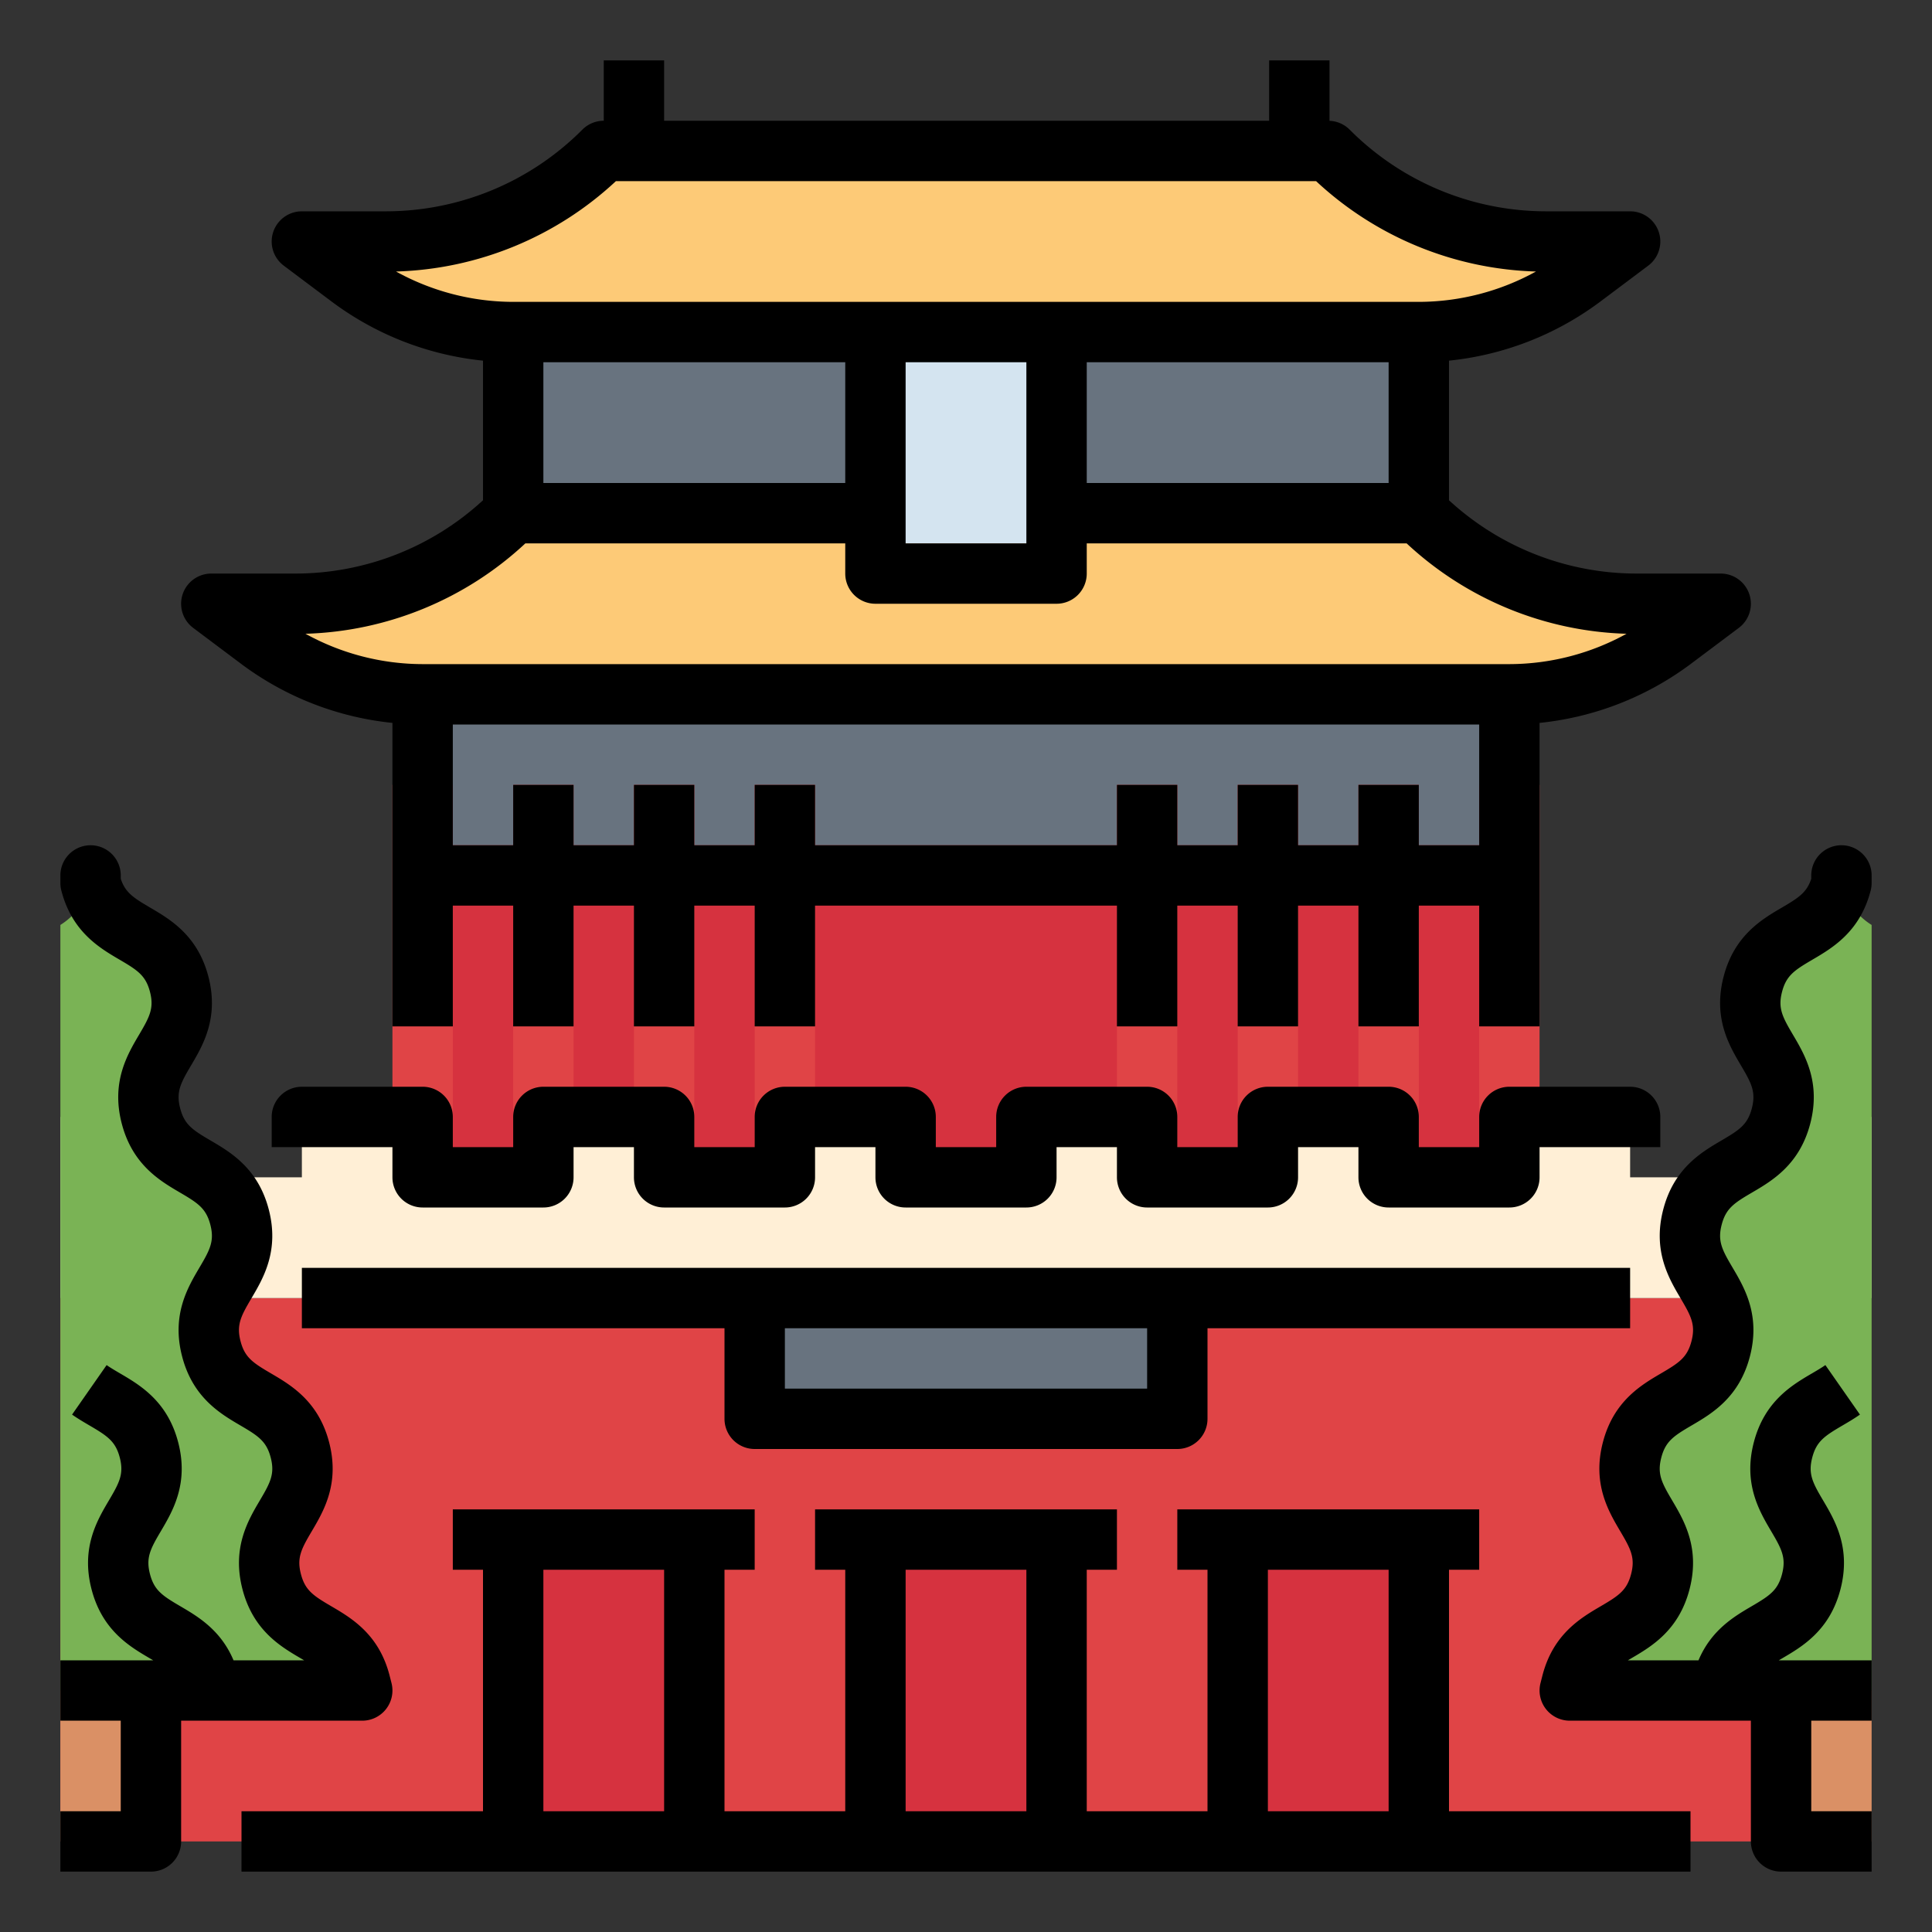 <svg height="512" viewBox="0 0 512 512" width="512" xmlns="http://www.w3.org/2000/svg"><rect x="0" y="0" width="512" height="512" fill="#333333" stroke="none"/><g id="Fill_out_line" data-name="Fill out line"><path d="m16 344h472v144h-472z" fill="#e04446"/><path d="m232 408h48v80h-48z" fill="#d6323f"/><path d="m328 408h48v80h-48z" fill="#d6323f"/><path d="m136 408h48v80h-48z" fill="#d6323f"/><path d="m112 184h288v48h-288z" fill="#68737f"/><path d="m400 184a72 72 0 0 0 43.2-14.4l12.8-9.6h-22.059a81.941 81.941 0 0 1 -57.941-24h-240a81.941 81.941 0 0 1 -57.941 24h-22.059l12.8 9.6a72 72 0 0 0 43.2 14.4z" fill="#fdca77"/><path d="m376 88a72 72 0 0 0 43.2-14.4l12.8-9.6h-22.059a81.941 81.941 0 0 1 -57.941-24h-192a81.941 81.941 0 0 1 -57.941 24h-22.059l12.8 9.6a72 72 0 0 0 43.2 14.4z" fill="#fdca77"/><path d="m136 88h240v48h-240z" fill="#68737f"/><path d="m112 224h288v88h-288z" fill="#d6323f"/><g fill="#e04446"><path d="m104 208h16v104h-16z"/><path d="m136 208h16v104h-16z"/><path d="m168 208h16v104h-16z"/><path d="m200 208h16v104h-16z"/><path d="m296 208h16v104h-16z"/><path d="m328 208h16v104h-16z"/><path d="m360 208h16v104h-16z"/><path d="m392 208h16v104h-16z"/></g><path d="m232 88h48v56h-48z" fill="#d4e4f0"/><path d="m464 296v16h-32v-16h-32v16h-32v-16h-32v16h-32v-16h-32v16h-32v-16h-32v16h-32v-16h-32v16h-32v-16h-32v16h-32v-16h-32v48h480v-48z" fill="#ffefd6"/><path d="m200 344h112v32h-112z" fill="#68737f"/><path d="m96 448h-80v-202.88a18.05 18.05 0 0 0 8-11.11c4 15.42 19.49 11.41 23.49 26.83 4 15.43-11.49 19.45-7.49 34.88 4 15.42 19.49 11.41 23.49 26.84s-11.49 19.44-7.49 34.87c4 15.43 19.49 11.41 23.49 26.84s-11.49 19.45-7.49 34.88 19.49 11.41 23.49 26.84z" fill="#7ab355"/><path d="m16 448h24v40h-24z" fill="#da9065"/><path d="m496 245.12v202.88h-80l.51-2.01c4-15.43 19.49-11.41 23.49-26.84s-11.49-19.45-7.49-34.88 19.49-11.41 23.49-26.84c4-15.43-11.49-19.44-7.49-34.87s19.49-11.42 23.49-26.84c4-15.43-11.49-19.45-7.49-34.88 4-15.42 19.49-11.41 23.49-26.83a18.05 18.05 0 0 0 8 11.11z" fill="#7ab355"/><path d="m472 448h24v40h-24z" fill="#da9065" transform="matrix(-1 0 0 -1 968 936)"/><path d="m96 456a8 8 0 0 0 7.752-9.978l-.52-2.038c-2.834-10.932-10.123-15.2-15.445-18.318-4.769-2.793-6.924-4.21-8.043-8.527-1.12-4.316.076-6.603 2.887-11.36 3.137-5.311 7.434-12.584 4.6-23.516-2.834-10.931-10.123-15.199-15.445-18.316-4.769-2.793-6.924-4.209-8.042-8.524-1.119-4.316.077-6.602 2.888-11.36 3.137-5.31 7.434-12.582 4.6-23.513s-10.123-15.199-15.445-18.316c-4.768-2.792-6.923-4.209-8.042-8.524-1.119-4.316.077-6.602 2.888-11.358 3.137-5.311 7.434-12.582 4.601-23.513-2.834-10.93-10.123-15.198-15.445-18.314-4.428-2.593-6.602-3.999-7.786-7.641v-.882a8 8 0 0 0 -16 0v2.008a8 8 0 0 0 .256 2.008c2.834 10.93 10.123 15.197 15.445 18.313 4.768 2.792 6.923 4.208 8.042 8.523s-.077 6.601-2.888 11.357c-3.137 5.311-7.435 12.583-4.601 23.514 2.833 10.93 10.123 15.198 15.445 18.315 4.769 2.793 6.924 4.209 8.042 8.525 1.119 4.315-.077 6.602-2.887 11.358-3.138 5.311-7.434 12.583-4.601 23.515 2.834 10.93 10.123 15.198 15.445 18.315 4.769 2.793 6.924 4.209 8.043 8.525 1.12 4.317-.076 6.604-2.887 11.361-3.137 5.311-7.434 12.584-4.6 23.515 2.834 10.932 10.123 15.2 15.445 18.318q.464.271.896.527h-18.708c-3.384-8.047-9.482-11.627-14.102-14.334-4.769-2.793-6.924-4.21-8.043-8.527-1.12-4.316.076-6.603 2.887-11.36 3.137-5.311 7.434-12.584 4.6-23.516s-10.124-15.2-15.446-18.317c-1.274-.745-2.477-1.45-3.527-2.183l-9.157 13.119c1.572 1.098 3.111 1.999 4.599 2.871 4.769 2.792 6.925 4.209 8.043 8.525 1.12 4.317-.076 6.604-2.887 11.361-3.137 5.311-7.434 12.584-4.6 23.515 2.834 10.932 10.123 15.2 15.445 18.318.31.181.607.356.895.527h-24.595v16h16v24h-16v16h24a8 8 0 0 0 8-8v-32z"/><path d="m384 416h8v-16h-80v16h8v64h-32v-64h8v-16h-80v16h8v64h-32v-64h8v-16h-80v16h8v64h-64v16h384v-16h-64zm-48 0h32v64h-32zm-96 0h32v64h-32zm-96 0h32v64h-32z"/><path d="m200 384h112a8 8 0 0 0 8-8v-24h112v-16h-352v16h112v24a8 8 0 0 0 8 8zm104-16h-96v-16h96z"/><path d="m440 296a8 8 0 0 0 -8-8h-32a8 8 0 0 0 -8 8v8h-16v-8a8 8 0 0 0 -8-8h-32a8 8 0 0 0 -8 8v8h-16v-8a8 8 0 0 0 -8-8h-32a8 8 0 0 0 -8 8v8h-16v-8a8 8 0 0 0 -8-8h-32a8 8 0 0 0 -8 8v8h-16v-8a8 8 0 0 0 -8-8h-32a8 8 0 0 0 -8 8v8h-16v-8a8 8 0 0 0 -8-8h-32a8 8 0 0 0 -8 8v8h32v8a8 8 0 0 0 8 8h32a8 8 0 0 0 8-8v-8h16v8a8 8 0 0 0 8 8h32a8 8 0 0 0 8-8v-8h16v8a8 8 0 0 0 8 8h32a8 8 0 0 0 8-8v-8h16v8a8 8 0 0 0 8 8h32a8 8 0 0 0 8-8v-8h16v8a8 8 0 0 0 8 8h32a8 8 0 0 0 8-8v-8h32z"/><path d="m51.2 166.4 12.799 9.599a80.556 80.556 0 0 0 40 15.576v80.425h16v-32h16v32h16v-32h16v32h16v-32h16v32h16v-32h80v32h16v-32h16v32h16v-32h16v32h16v-32h16v32h16v-80.425a80.558 80.558 0 0 0 40-15.575l12.8-9.6a8 8 0 0 0 -4.8-14.4h-22.059a73.403 73.403 0 0 1 -49.941-19.425v-37a80.558 80.558 0 0 0 40-15.575l12.8-9.6a8 8 0 0 0 -4.8-14.4h-22.059a73.457 73.457 0 0 1 -52.284-21.657 7.992 7.992 0 0 0 -5.323-2.326v-16.017h-16v16h-160.333v-16h-16v16a8 8 0 0 0 -5.657 2.343 73.457 73.457 0 0 1 -52.284 21.657h-22.059a8 8 0 0 0 -4.8 14.4l12.799 9.599a80.556 80.556 0 0 0 40 15.576v37a73.403 73.403 0 0 1 -49.941 19.425h-22.059a8 8 0 0 0 -4.8 14.4zm308.8 41.6v16h-16v-16h-16v16h-16v-16h-16v16h-80v-16h-16v16h-16v-16h-16v16h-16v-16h-16v16h-16v-32h272v32h-16v-16zm-136-80h-80v-32h80zm16-32h32v48h-32zm48 0h80v32h-80zm-124.773-48h185.547a89.257 89.257 0 0 0 58.272 23.955 64.454 64.454 0 0 1 -31.046 8.045h-240a64.443 64.443 0 0 1 -31.046-8.045 89.257 89.257 0 0 0 58.272-23.955zm-24 96h84.773v8a8 8 0 0 0 8 8h48a8 8 0 0 0 8-8v-8h84.773a89.257 89.257 0 0 0 58.272 23.955 64.454 64.454 0 0 1 -31.046 8.045h-288a64.443 64.443 0 0 1 -31.046-8.045 89.257 89.257 0 0 0 58.272-23.955z"/><path d="m480.299 254.329c5.322-3.116 12.611-7.384 15.445-18.313a8 8 0 0 0 .256-2.008v-2.008a8 8 0 0 0 -16 0v.882c-1.184 3.642-3.358 5.048-7.786 7.641-5.322 3.116-12.611 7.385-15.445 18.314-2.833 10.931 1.463 18.202 4.601 23.513 2.811 4.757 4.007 7.042 2.888 11.358-1.119 4.315-3.274 5.732-8.042 8.524-5.322 3.117-12.612 7.386-15.445 18.316s1.463 18.203 4.6 23.513c2.811 4.759 4.007 7.044 2.888 11.36-1.119 4.315-3.274 5.731-8.042 8.524-5.322 3.117-12.611 7.386-15.445 18.316-2.834 10.932 1.462 18.205 4.6 23.516 2.811 4.758 4.007 7.044 2.887 11.36-1.119 4.317-3.274 5.734-8.043 8.527-5.322 3.118-12.611 7.387-15.453 18.349l-.512 2.008a8 8 0 0 0 7.752 9.978h48v32a8 8 0 0 0 8 8h24v-16h-16v-24h16v-16h-24.595q.432-.256.895-.527c5.322-3.118 12.611-7.387 15.445-18.318 2.834-10.931-1.462-18.204-4.6-23.515-2.811-4.758-4.007-7.044-2.887-11.361 1.119-4.316 3.274-5.733 8.043-8.525 1.488-.872 3.027-1.773 4.599-2.871l-9.157-13.119c-1.05.732-2.253 1.438-3.527 2.183-5.323 3.117-12.612 7.386-15.446 18.317s1.462 18.205 4.6 23.516c2.811 4.758 4.007 7.044 2.887 11.36-1.119 4.317-3.275 5.734-8.043 8.527-4.616 2.705-10.708 6.282-14.098 14.334h-18.712q.432-.256.896-.527c5.322-3.118 12.611-7.387 15.445-18.318 2.834-10.931-1.462-18.204-4.6-23.515-2.811-4.758-4.007-7.044-2.887-11.361 1.119-4.316 3.274-5.732 8.043-8.525 5.322-3.117 12.611-7.386 15.445-18.315 2.833-10.932-1.463-18.204-4.601-23.515-2.811-4.757-4.006-7.043-2.887-11.358 1.119-4.316 3.274-5.732 8.042-8.525 5.322-3.117 12.611-7.386 15.445-18.315 2.834-10.931-1.463-18.203-4.601-23.514-2.811-4.757-4.006-7.042-2.888-11.357s3.274-5.731 8.042-8.523z"/></g></svg>